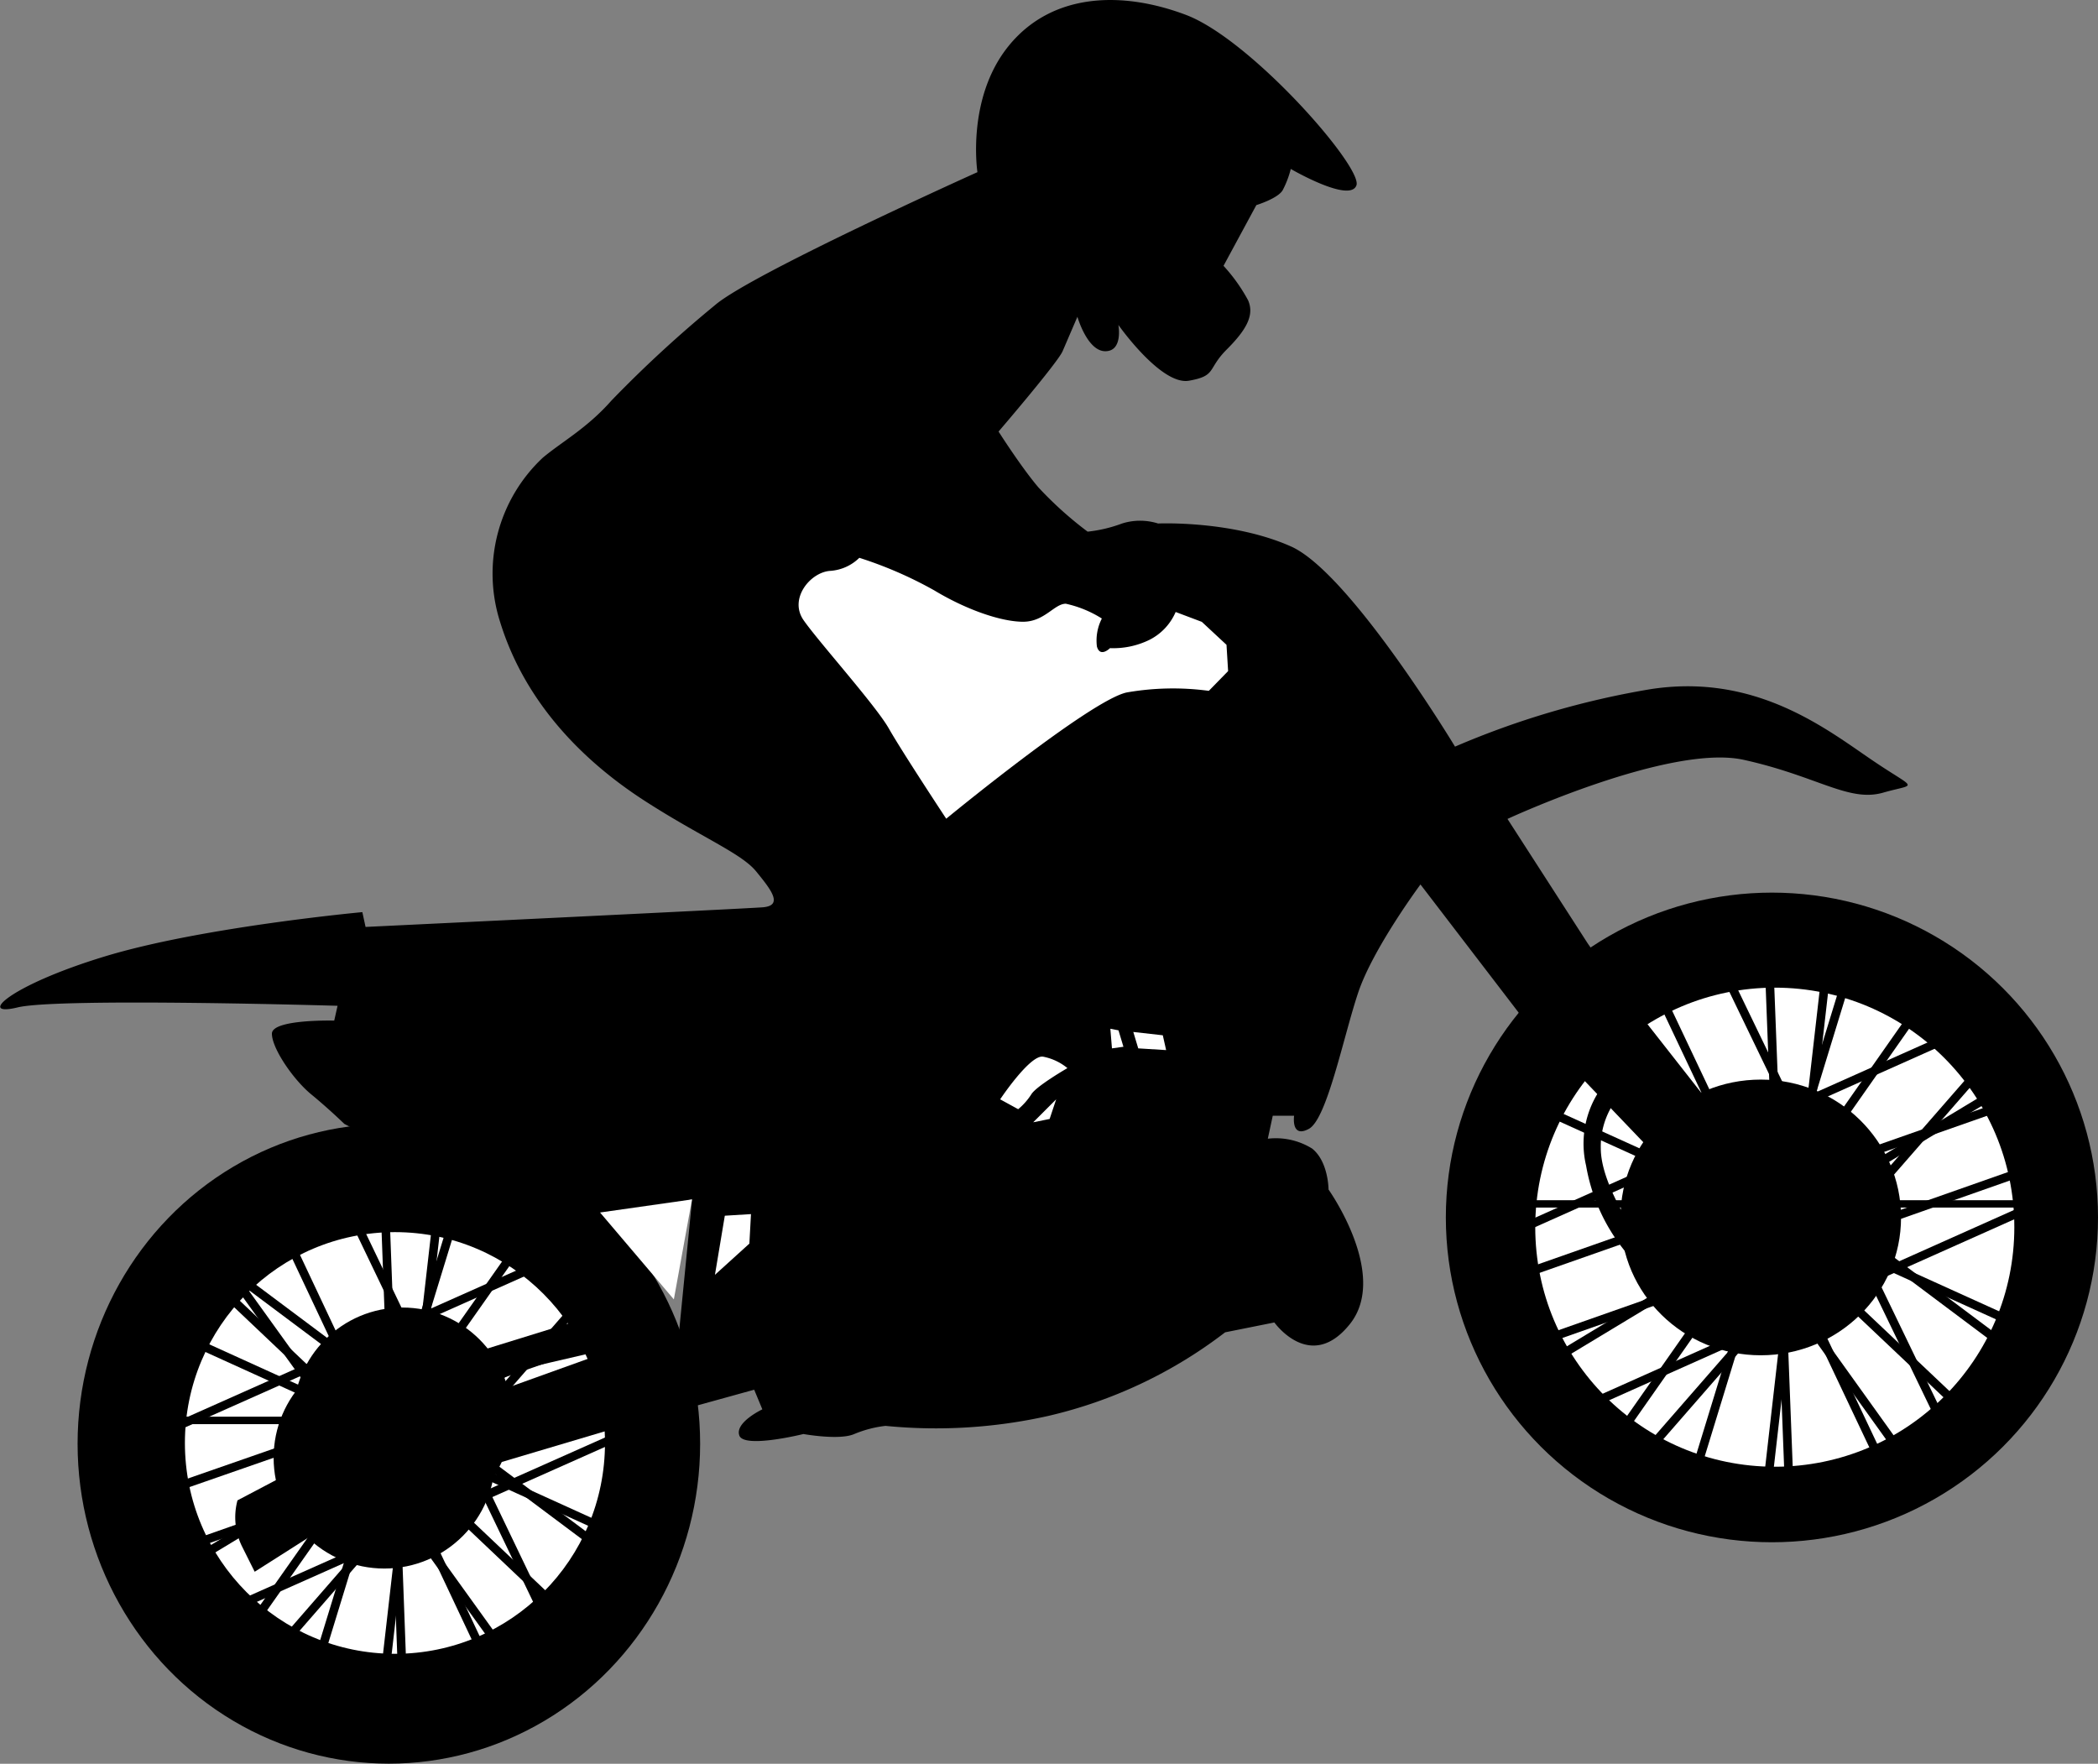 <svg xmlns="http://www.w3.org/2000/svg" viewBox="0 0 182.79 153.67"><rect x="0" y="0" width="182.79" height="153.67" fill="#808080" stroke="none"/><defs><style>.cls-1{fill:#fff;}</style></defs><title>Asset 9</title><g id="Layer_2" data-name="Layer 2"><g id="Layer_1-2" data-name="Layer 1"><path d="M85.16,15S65.43,23.87,62.29,26.59a106.78,106.78,0,0,0-9,8.29c-2.14,2.43-4.29,3.57-6,5a13.84,13.84,0,0,0-3.72,14.3c2.29,7.43,7.72,12.44,12.58,15.58s8.43,4.57,9.72,6.15,2.43,3,.57,3.14-34.59,1.71-34.59,1.71l-.28-1.29s-14,1.29-22.44,3.86S-2,88.63,1.54,87.77s27.87-.14,27.87-.14l-.29,1.29s-5.43-.14-5.43,1.14,1.86,4,3.43,5.29S30,97.92,30,97.92s16,8.43,21.3,8a55.45,55.45,0,0,0,9-1.43l-1.14,11.58L29.7,125.94s-.71.86.29,3,4.58,1,7.72,0,28-7.86,28-7.86l.71,1.71s-2.43,1.15-2,2.29,5.58-.14,5.58-.14,3.14.57,4.43,0a10.07,10.07,0,0,1,2.72-.71,44.7,44.7,0,0,0,14.15-.86,40.16,40.16,0,0,0,15.44-7.29l4.29-.86s3.15,4.43,6.58.14-1.86-11.72-1.86-11.72,0-2.43-1.43-3.57a6,6,0,0,0-3.86-.86l.43-2h1.86s-.29,2,1.29,1.14,3-8,4.29-11.86,5.43-9.43,5.43-9.43l23.87,31.16,2,.14,3.58-3.29-1.43-3.86-13.44-19-7-10.86s14.15-6.57,20.58-5.15,9.15,3.72,12.15,2.86,3-.14-1-2.86-10.15-7.58-19.3-6.15a73.87,73.87,0,0,0-17,5s-9.15-15.15-14.29-17.44-11.58-2-11.58-2a5.22,5.22,0,0,0-3.14,0,12.22,12.22,0,0,1-3,.71,32,32,0,0,1-4.29-3.86C89,40.74,87,37.6,87,37.6s5.15-6,5.58-7l1.29-3s.86,3,2.43,3,1.14-2.29,1.14-2.29,3.72,5.29,6.15,4.86,1.57-1,3.29-2.72,2.43-3,1.86-4.29a14.84,14.84,0,0,0-2.14-3l2.86-5.29s1.86-.57,2.29-1.29a8.29,8.29,0,0,0,.71-1.86s5.15,3,5.72,1.43S109,3.43,103.31,1.29,91.59-.57,87.88,4,85.16,15,85.16,15Z"/><path class="cls-1" d="M74.87,48.6a4,4,0,0,1-2.57,1.14c-1.72.14-3.58,2.43-2.29,4.29s6.29,7.43,7.43,9.44,5,7.86,5,7.86S95,61,98.17,60.33a23.41,23.41,0,0,1,7.15-.14L107,58.47l-.14-2.29-2.15-2-2.28-.86a4.87,4.87,0,0,1-2.29,2.43,7.16,7.16,0,0,1-3.43.72s-.86.86-1.14-.14A4.19,4.19,0,0,1,96,53.89a9.81,9.81,0,0,0-3.14-1.29c-1,0-1.86,1.57-3.72,1.57s-4.86-1-7.72-2.72A35,35,0,0,0,74.87,48.6Z"/><ellipse cx="33.88" cy="125.79" rx="27.12" ry="27.87"/><ellipse cx="154.38" cy="106.07" rx="28.41" ry="28.3"/><polygon class="cls-1" points="52.28 105.64 58.71 113.21 60.29 104.5 52.28 105.64"/><polygon class="cls-1" points="63.15 105.92 62.29 111.07 65.29 108.35 65.43 105.78 63.15 105.92"/><path class="cls-1" d="M93,93.06s-2.72,1.57-3.15,2.29a5.63,5.63,0,0,1-1.14,1.29l-1.57-.86s2.57-3.86,3.72-3.72A4.74,4.74,0,0,1,93,93.06Z"/><polygon class="cls-1" points="92.02 95.78 90.02 97.78 91.45 97.49 92.02 95.78"/><polygon class="cls-1" points="96.74 89.63 96.88 91.34 97.88 91.2 97.45 89.77 96.74 89.63"/><polygon class="cls-1" points="98.74 89.91 99.17 91.34 101.6 91.49 101.31 90.2 98.74 89.91"/><ellipse class="cls-1" cx="34.41" cy="125.72" rx="18.3" ry="18.37"/><circle class="cls-1" cx="154.63" cy="106.92" r="20.87"/><circle cx="33.49" cy="127.01" r="9.65"/><circle cx="35.06" cy="123.43" r="9.51"/><ellipse cx="153.41" cy="106.07" rx="12.22" ry="12.01"/><polygon points="132.83 88.7 149.23 105.85 154.38 103.06 138.83 83.23 132.83 88.7"/><rect x="154.59" y="81.52" width="0.75" height="47.81" transform="translate(-3.94 6.03) rotate(-2.2)"/><rect x="129.61" y="104.57" width="48.03" height="0.64"/><rect x="129.45" y="107.08" width="47.81" height="0.75" transform="translate(-22.67 171.34) rotate(-54.96)"/><rect x="153.95" y="83.12" width="0.75" height="47.82" transform="translate(-29.49 145.55) rotate(-46.58)"/><rect x="130.31" y="106.66" width="47.82" height="0.75" transform="translate(-33.12 95.12) rotate(-31.12)"/><rect x="153.52" y="82.37" width="0.75" height="47.81" transform="translate(-30.67 76.06) rotate(-25.33)"/><rect x="154.16" y="81.84" width="0.75" height="47.81" transform="translate(-5.56 202.87) rotate(-65.62)"/><rect x="129.77" y="104.19" width="47.81" height="0.75" transform="matrix(0.94, -0.33, 0.33, 0.94, -25.81, 56.25)"/><polygon points="147.28 128.38 148 128.6 162.01 82.89 161.3 82.67 147.28 128.38"/><rect x="132.39" y="108.85" width="47.81" height="0.75" transform="translate(30.03 252.11) rotate(-83.48)"/><rect x="125.92" y="98.94" width="47.81" height="0.75" transform="translate(-27.47 69.72) rotate(-24.06)"/><rect x="156.09" y="79.69" width="0.75" height="47.81" transform="translate(-20.26 166.71) rotate(-53.16)"/><polygon points="178.39 101.7 178.15 100.99 133.04 116.86 133.29 117.57 178.39 101.7"/><polygon points="165.7 127.33 166.3 126.89 138.45 88.03 137.84 88.46 165.7 127.33"/><rect x="159.52" y="80.77" width="0.75" height="47.82" transform="translate(-29.6 79.92) rotate(-25.77)"/><rect x="134.17" y="109.34" width="47.81" height="0.75" transform="translate(-28.5 156.75) rotate(-48.91)"/><rect x="134.49" y="113.09" width="47.82" height="0.75" transform="translate(-32.5 74.46) rotate(-24.07)"/><rect x="33.88" y="100.38" width="0.75" height="47.81" transform="translate(-4.58 1.35) rotate(-2.12)"/><rect x="8.9" y="123.43" width="48.03" height="0.65"/><rect x="8.74" y="125.95" width="47.82" height="0.75" transform="translate(-89.45 80.32) rotate(-54.86)"/><rect x="33.23" y="101.99" width="0.75" height="47.82" transform="translate(-80.88 63.67) rotate(-46.53)"/><rect x="9.59" y="125.53" width="47.82" height="0.75" transform="translate(-60.28 35.47) rotate(-31.14)"/><rect x="32.8" y="101.24" width="0.75" height="47.81" transform="translate(-50.18 26.08) rotate(-25.23)"/><polygon points="55.44 134.84 55.75 134.16 12.21 114.39 11.9 115.07 55.44 134.84"/><rect x="9.06" y="123.06" width="47.81" height="0.75" transform="translate(-38.75 17.7) rotate(-19.19)"/><polygon points="26.56 147.25 27.28 147.47 41.3 101.76 40.58 101.54 26.56 147.25"/><rect x="11.67" y="127.72" width="47.81" height="0.75" transform="translate(-95.73 148.9) rotate(-83.48)"/><rect x="5.2" y="117.8" width="47.81" height="0.75" transform="translate(-45.56 22.06) rotate(-24)"/><rect x="35.38" y="98.56" width="0.75" height="47.81" transform="translate(-83.73 77.75) rotate(-53.21)"/><rect x="11.1" y="127.78" width="47.82" height="0.75" transform="translate(-40.53 18.87) rotate(-19.38)"/><rect x="30.98" y="102.64" width="0.75" height="47.81" transform="translate(-68.01 42.14) rotate(-35.74)"/><rect x="38.81" y="99.63" width="0.75" height="47.82" transform="translate(-49.59 29.11) rotate(-25.63)"/><rect x="13.45" y="128.2" width="47.82" height="0.75" transform="translate(-84.15 72.34) rotate(-48.96)"/><rect x="13.78" y="131.96" width="47.81" height="0.75" transform="translate(-50.55 26.76) rotate(-23.99)"/><path d="M56.28,116.57l-27.44,9.86-8.15,4.29a5.74,5.74,0,0,0,.43,4.08l1.07,2.14,4.72-3,5.57-3.22L58.43,123Z"/><polygon points="53.07 114.21 38.49 118.72 38.7 120.86 54.35 117.22 53.07 114.21"/><path d="M139.91,94.27a8.39,8.39,0,0,0-1.72,7.29,16.13,16.13,0,0,0,3.43,7.5l1.07-1.29s-3.22-4.5-3.22-7.72a6.85,6.85,0,0,1,1.93-4.93Z"/></g></g></svg>